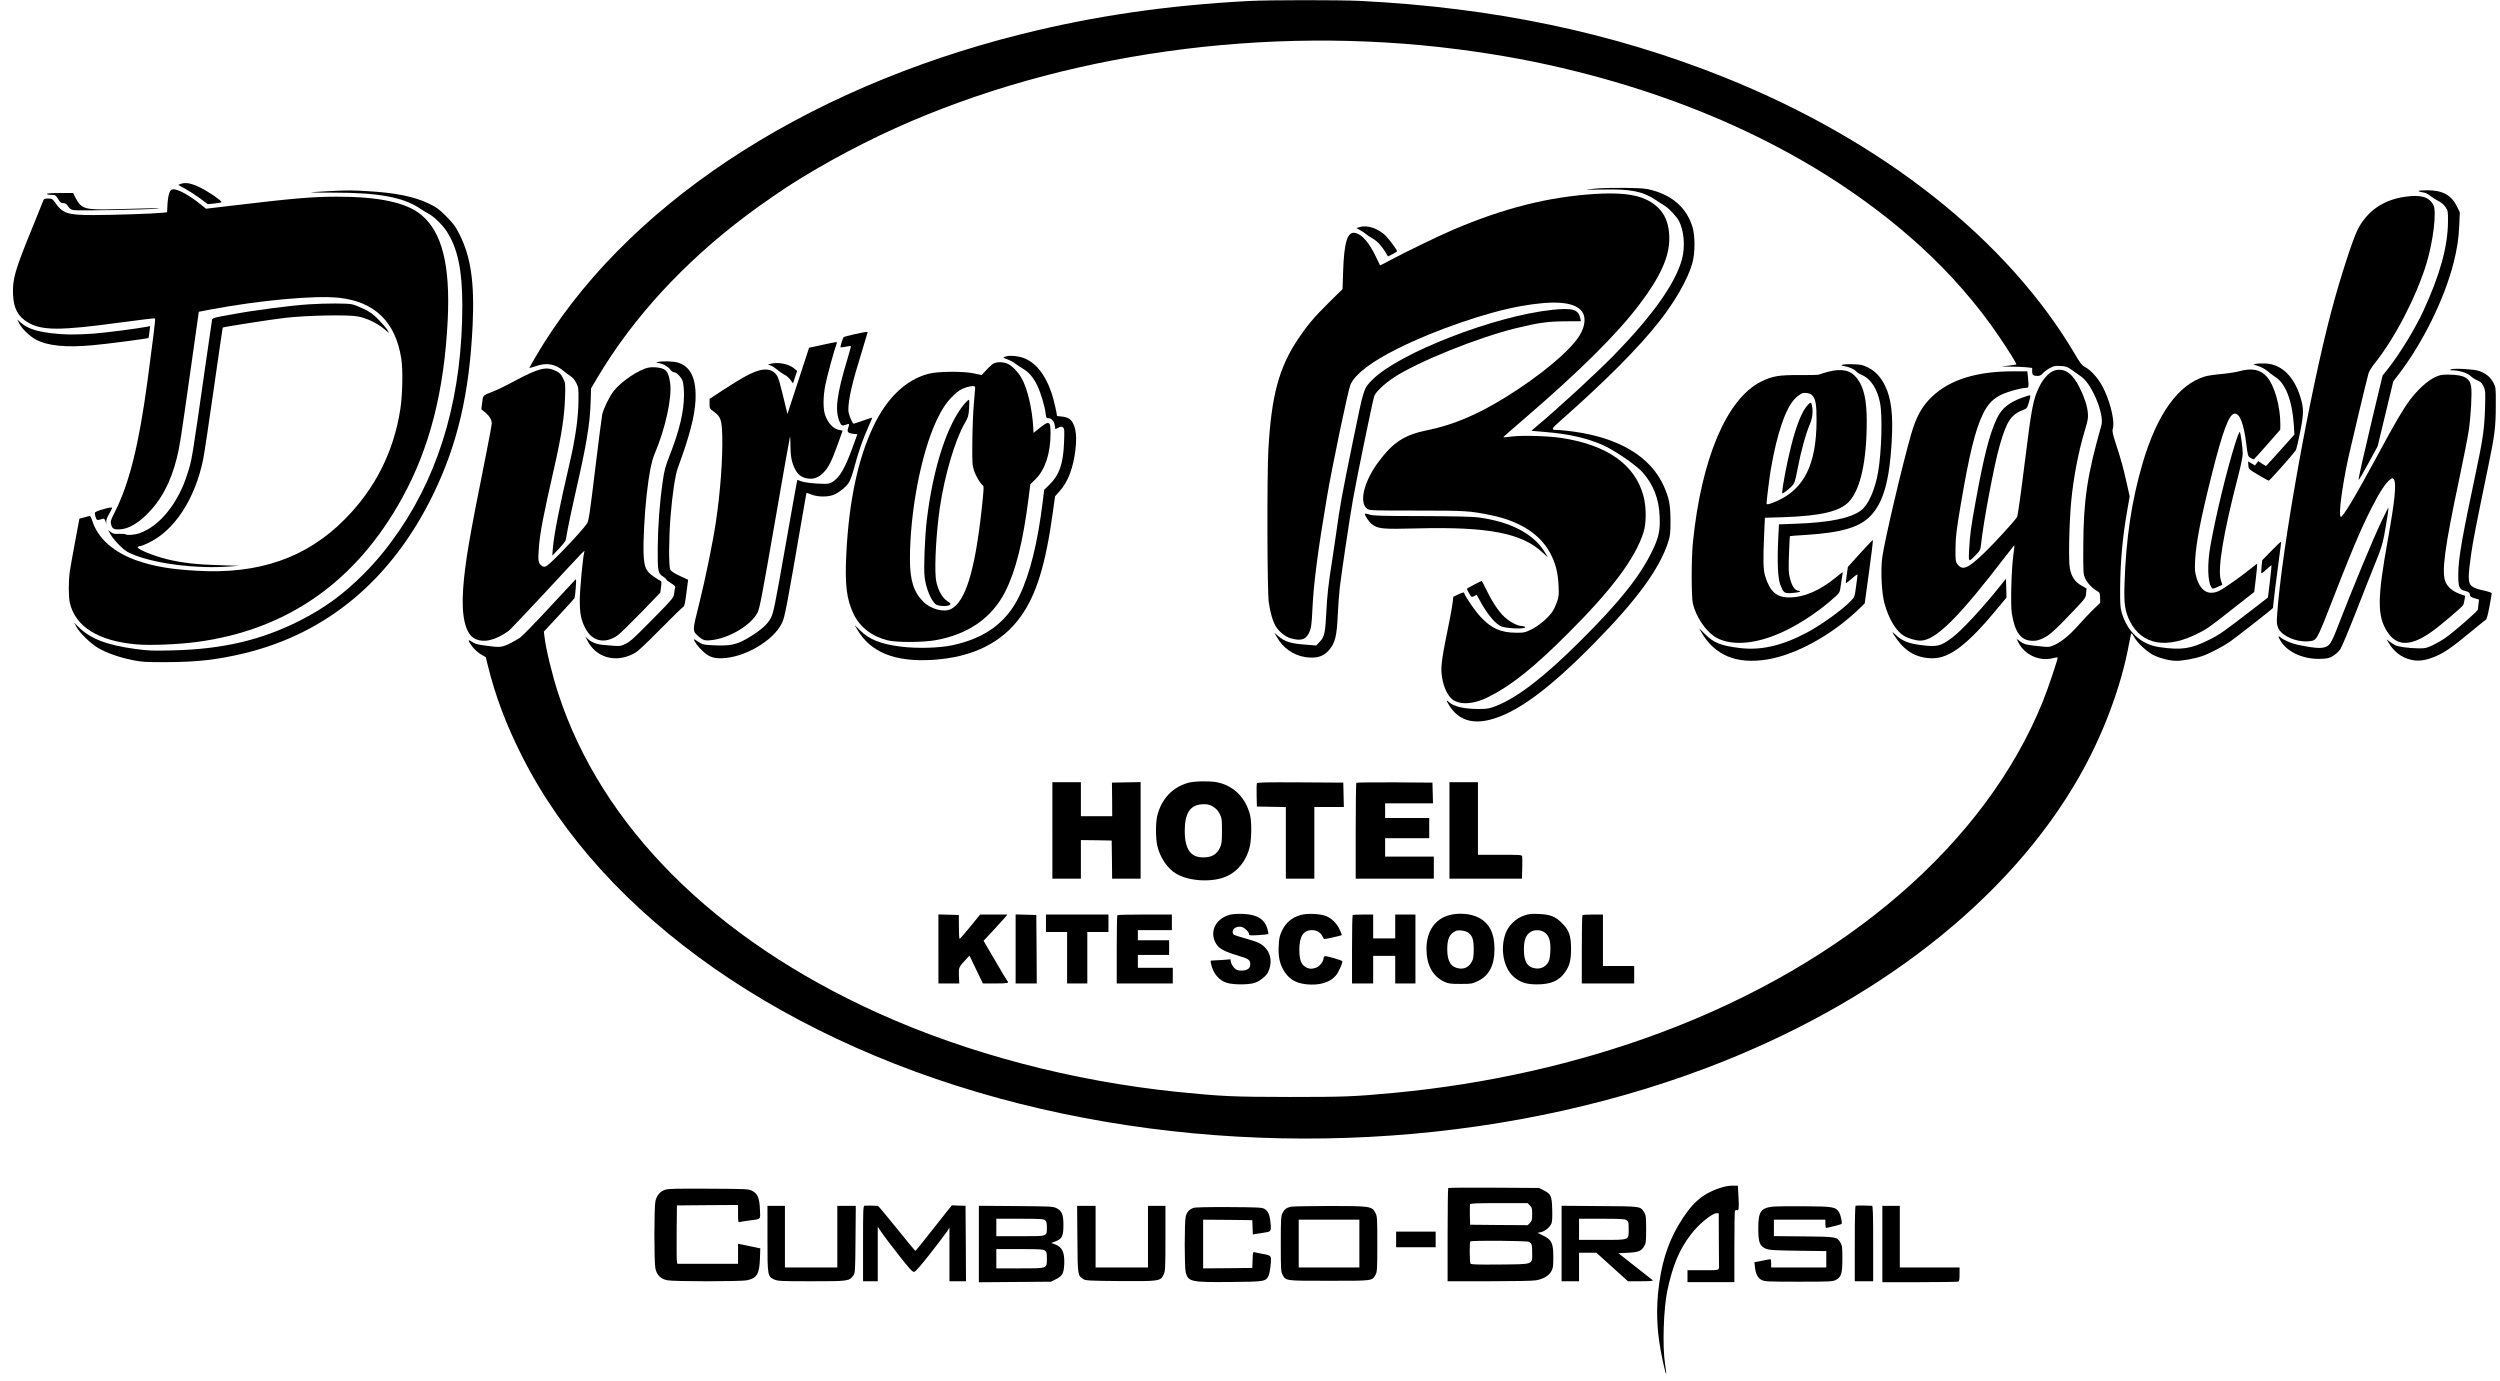 <?xml version="1.0" standalone="no"?>
<!DOCTYPE svg PUBLIC "-//W3C//DTD SVG 20010904//EN"
 "http://www.w3.org/TR/2001/REC-SVG-20010904/DTD/svg10.dtd">
<svg version="1.0" xmlns="http://www.w3.org/2000/svg"
 width="2720pt" height="1502pt" viewBox="0 0 2720 1502"
 preserveAspectRatio="xMidYMid meet">
<g transform="translate(0,1502) scale(0.1,-0.1)"
fill="#000000" stroke="none">
<path d="M13585 15009 c-889 -47 -1677 -162 -2470 -360 -2404 -601 -4344
-1891 -5293 -3520 -34 -58 -62 -108 -62 -111 0 -3 33 5 72 19 116 40 208 24
300 -53 26 -21 61 -48 79 -59 19 -11 44 -42 58 -70 24 -47 26 -59 25 -185 -1
-191 -33 -420 -100 -705 -109 -467 -167 -763 -179 -911 l-6 -79 71 74 c39 41
73 84 75 95 2 12 14 73 25 136 12 63 50 243 86 400 116 506 153 730 160 965
l5 150 71 120 c382 645 941 1252 1619 1761 105 79 127 94 311 222 352 244 852
521 1313 729 1807 814 4029 1126 6115 857 469 -61 861 -134 1298 -243 1497
-375 2772 -1023 3737 -1901 323 -294 620 -634 854 -980 104 -153 195 -300 189
-305 -2 -2 -39 -7 -83 -13 l-80 -9 106 -2 c58 0 134 -4 168 -7 l61 -7 0 -37
c0 -41 11 -50 61 -50 21 0 38 9 54 28 13 15 47 41 75 56 45 25 60 28 119 24
60 -3 73 -8 127 -46 32 -24 77 -56 100 -71 115 -81 251 -411 217 -529 -154
-540 -195 -812 -197 -1322 -1 -286 0 -297 21 -344 24 -51 80 -110 130 -137 27
-15 30 -21 32 -72 l1 -56 -73 -70 c-40 -39 -111 -113 -157 -166 -100 -113
-187 -185 -265 -221 -49 -23 -65 -25 -118 -20 -184 17 -208 23 -253 54 l-44
32 20 -41 c69 -135 229 -207 376 -170 25 7 48 10 51 8 7 -7 -106 -344 -162
-481 -621 -1537 -2136 -2848 -4165 -3604 -903 -336 -1883 -557 -2890 -652
-436 -41 -545 -45 -1140 -45 -610 1 -736 6 -1218 55 -1141 117 -2283 417
-3257 857 -1784 806 -3013 2035 -3483 3483 -66 204 -132 476 -148 612 l-7 56
164 177 c90 96 166 181 170 188 3 7 9 57 13 112 7 98 6 100 -12 80 -11 -11
-139 -149 -286 -307 -146 -158 -286 -301 -311 -318 -25 -17 -79 -47 -120 -67
-81 -38 -100 -39 -275 -14 -74 10 -94 17 -133 43 -39 28 -35 4 11 -57 21 -27
62 -65 92 -83 l55 -32 23 -93 c86 -344 198 -640 373 -987 879 -1744 2887
-3144 5419 -3780 2453 -616 5182 -473 7465 390 1845 698 3294 1830 4057 3170
263 461 460 990 544 1458 10 56 21 102 24 102 4 0 17 -19 30 -42 36 -65 142
-163 213 -197 68 -34 177 -61 248 -61 64 0 202 25 274 50 82 28 226 103 305
157 74 52 470 362 470 369 0 23 46 398 66 537 14 98 24 180 22 183 -3 2 -50
-42 -105 -99 l-100 -102 -7 -69 c-4 -38 -5 -71 -2 -73 3 -3 28 16 56 43 27 26
52 45 54 43 2 -2 -7 -82 -18 -177 l-21 -173 -155 -120 c-336 -259 -366 -280
-485 -340 -199 -99 -298 -114 -540 -80 -202 29 -354 170 -413 384 -14 50 -16
99 -15 262 3 300 27 558 79 852 l25 143 -31 137 c-38 172 -60 252 -117 427
-37 115 -44 145 -36 170 22 70 -16 251 -85 406 -54 124 -143 230 -227 273 -22
11 -50 47 -94 124 -734 1251 -2100 2332 -3816 3020 -1218 489 -2512 760 -3964
833 -232 11 -991 11 -1216 -1z"/>
<path d="M1967 13019 l-29 -11 74 -40 c40 -22 113 -69 161 -104 l88 -65 75 7
c41 4 74 11 74 15 0 17 -136 110 -227 156 -98 49 -164 62 -216 42z"/>
<path d="M17370 12969 c-154 -14 -146 -15 72 -11 297 7 431 -20 568 -111 36
-24 81 -54 101 -65 48 -29 132 -119 158 -170 54 -107 67 -278 31 -412 -72
-264 -317 -609 -734 -1038 -194 -199 -624 -594 -843 -776 -34 -28 -61 -52 -60
-53 1 -1 67 -7 147 -13 249 -20 447 -64 619 -138 127 -54 365 -216 440 -299
119 -132 180 -287 188 -479 7 -155 -9 -232 -81 -379 -133 -275 -355 -554 -780
-977 -393 -392 -685 -617 -919 -709 -72 -28 -94 -32 -177 -33 -172 0 -280 25
-337 77 -30 27 -29 16 3 -36 97 -157 246 -209 447 -157 289 73 640 332 1132
832 468 475 715 815 807 1108 20 65 23 95 23 230 -1 170 -16 245 -74 374 -144
317 -482 521 -979 590 -62 9 -134 16 -160 17 -96 1 -95 5 40 123 469 414 833
780 1053 1061 173 221 309 460 357 629 32 114 32 299 1 401 -63 200 -212 335
-439 396 -67 19 -111 22 -294 25 -118 1 -258 -2 -310 -7z"/>
<path d="M1843 12923 c-9 -21 -18 -77 -21 -125 l-4 -87 -52 -6 c-88 -10 -542
-25 -751 -25 -285 0 -335 17 -424 148 -20 28 -28 32 -67 32 -34 0 -46 -4 -51
-17 -3 -10 -61 -153 -128 -318 -183 -446 -211 -546 -203 -713 7 -148 54 -236
160 -299 153 -91 347 -92 1006 -2 206 28 376 48 379 45 6 -6 -21 -225 -83
-686 -94 -694 -197 -1107 -353 -1418 -49 -97 -51 -105 -41 -142 12 -46 33 -55
110 -48 79 8 173 61 266 150 163 157 271 356 338 626 31 126 38 168 147 939
l92 651 136 26 c527 99 1129 154 1388 126 390 -41 618 -264 679 -663 19 -122
14 -395 -11 -552 -72 -462 -274 -862 -603 -1194 -416 -420 -935 -601 -1610
-561 -285 16 -460 46 -646 109 -257 88 -432 243 -492 434 -10 32 -23 56 -28
54 -6 -2 -34 -10 -62 -17 l-50 -13 -47 -251 c-26 -138 -52 -285 -58 -326 -15
-108 -14 -276 1 -340 61 -260 312 -415 725 -451 151 -13 448 -1 655 26 986
131 1736 657 2237 1570 298 541 456 1160 494 1932 29 598 -61 958 -289 1146
-160 133 -458 197 -915 197 -269 0 -478 -18 -1164 -100 l-262 -31 -54 44
c-118 96 -244 167 -297 167 -26 0 -34 -6 -47 -37z"/>
<path d="M3555 12939 c-242 -13 -234 -14 85 -15 477 0 745 -50 924 -169 36
-24 84 -54 106 -65 53 -27 148 -121 192 -190 118 -183 168 -422 168 -800 0
-960 -228 -1778 -681 -2446 -130 -190 -246 -332 -393 -480 -223 -223 -427
-371 -701 -510 -415 -209 -837 -308 -1375 -320 -216 -6 -264 -4 -405 15 -316
43 -492 111 -624 242 l-44 44 24 -45 c35 -65 154 -181 235 -229 93 -55 233
-104 376 -133 100 -20 142 -23 363 -22 336 0 563 26 860 98 900 219 1598 806
2045 1721 267 546 397 1103 432 1844 22 469 -19 748 -145 996 -42 83 -66 115
-142 191 -77 78 -105 98 -185 137 -162 78 -361 119 -667 137 -186 11 -217 11
-448 -1z"/>
<path d="M26314 12941 c3 -4 24 -11 47 -14 26 -3 55 -17 78 -36 20 -17 59 -42
87 -56 33 -16 62 -40 80 -67 28 -40 29 -45 28 -162 -2 -269 -88 -580 -268
-969 -90 -195 -261 -475 -387 -632 l-56 -70 -102 -425 c-113 -476 -163 -698
-159 -711 2 -5 49 75 105 179 l102 187 85 353 85 353 59 77 c262 341 497 819
597 1212 39 154 56 266 62 412 l6 138 -32 65 c-61 123 -156 175 -322 175 -55
0 -98 -4 -95 -9z"/>
<path d="M510 12910 c0 -5 21 -10 48 -10 45 -1 48 -3 74 -45 22 -37 33 -45 56
-45 22 0 35 -8 53 -35 17 -25 34 -37 59 -41 44 -9 811 5 905 16 72 8 37 8
-455 -6 -327 -9 -364 2 -427 122 l-28 54 -142 0 c-89 0 -143 -4 -143 -10z"/>
<path d="M17355 12910 c-508 -32 -993 -154 -1546 -390 -166 -72 -512 -239
-678 -328 -63 -34 -115 -61 -116 -59 -1 1 -22 45 -47 97 -73 153 -151 242
-225 256 -84 16 -120 -103 -130 -426 l-6 -185 -147 -145 c-161 -159 -237 -249
-336 -397 -209 -312 -291 -616 -324 -1203 -16 -292 -13 -1531 4 -1661 15 -111
45 -213 77 -265 34 -56 104 -112 160 -128 104 -31 162 -17 195 47 30 57 35 90
44 287 13 266 58 615 156 1195 56 332 232 1174 257 1230 51 115 229 251 517
394 407 202 958 392 1335 460 352 63 565 49 654 -43 61 -63 53 -173 -19 -285
-110 -170 -428 -433 -801 -664 -309 -191 -568 -300 -847 -357 -251 -51 -374
-130 -534 -345 -160 -214 -216 -450 -120 -513 24 -16 68 -17 537 -17 534 0
577 -3 810 -51 329 -68 556 -222 660 -449 46 -100 65 -183 72 -315 5 -101 3
-123 -17 -179 -12 -35 -34 -83 -50 -106 -47 -69 -145 -151 -226 -192 -72 -35
-83 -38 -168 -37 -166 1 -267 45 -384 169 -62 66 -169 220 -184 267 -2 5 -29
-3 -60 -18 l-56 -27 -7 -61 c-4 -34 -18 -115 -31 -181 -84 -408 -99 -508 -89
-600 12 -110 48 -203 99 -258 75 -80 237 -77 408 9 251 125 494 319 869 694
479 478 732 818 821 1100 31 99 31 275 -1 393 -90 341 -394 556 -891 632 -146
22 -423 30 -539 16 -51 -7 -95 -10 -96 -9 -2 2 92 85 208 184 617 529 1033
942 1275 1263 229 303 326 520 324 721 -1 205 -83 340 -255 421 -121 56 -292
75 -552 59z"/>
<path d="M26165 12879 c-237 -34 -413 -157 -515 -360 -52 -103 -189 -525 -279
-863 -239 -893 -548 -2616 -596 -3328 -6 -84 -4 -102 13 -142 38 -84 189 -152
319 -144 58 4 69 8 93 35 16 18 55 102 95 204 296 761 384 969 511 1219 84
166 152 269 200 304 24 18 25 18 39 0 30 -40 11 -232 -65 -654 -116 -643 -117
-830 -7 -1003 104 -162 256 -162 484 0 91 64 337 273 344 292 4 9 10 34 13 57
l7 41 -61 22 c-73 27 -127 71 -151 126 -48 104 -13 369 151 1140 43 204 88
433 100 510 23 158 37 406 26 479 -14 93 -78 128 -241 130 -81 1 -96 -2 -156
-30 -79 -38 -185 -134 -267 -243 -75 -99 -165 -253 -352 -601 -243 -450 -383
-685 -403 -673 -26 16 14 324 84 648 29 131 193 821 218 911 6 22 36 71 67
110 219 272 454 726 565 1090 73 243 111 562 75 632 -47 90 -136 116 -311 91z"/>
<path d="M14791 12549 l-34 -10 44 -25 c24 -14 53 -33 64 -43 11 -10 41 -30
66 -44 52 -29 97 -77 141 -148 l29 -49 50 25 c27 14 49 28 49 31 0 15 -80 124
-121 166 -83 83 -202 123 -288 97z"/>
<path d="M3360 11709 c-189 -12 -584 -63 -811 -105 -254 -46 -238 -40 -244
-78 -3 -17 -34 -233 -70 -481 -149 -1042 -145 -1021 -197 -1184 -101 -319
-302 -567 -522 -643 -52 -18 -137 -24 -150 -11 -4 4 -35 6 -69 5 -53 -3 -67 0
-91 19 l-30 23 29 -52 c16 -29 61 -83 100 -120 61 -59 83 -72 165 -104 254
-96 675 -147 1015 -122 l120 8 -225 7 c-242 7 -396 25 -556 63 -167 41 -352
119 -323 137 8 5 21 9 29 9 9 0 48 16 88 35 280 134 503 474 592 905 12 58 64
404 116 770 52 365 96 665 97 666 7 7 520 87 672 105 253 29 700 37 805 15 95
-20 199 -70 274 -131 l59 -49 -19 35 c-10 18 -53 68 -94 110 -59 60 -93 85
-160 117 -47 23 -105 46 -130 51 -52 12 -276 12 -470 0z"/>
<path d="M16890 11649 c-627 -65 -1668 -469 -1958 -760 -95 -95 -93 -89 -203
-625 -132 -642 -150 -743 -194 -1064 -9 -63 -27 -185 -40 -270 -43 -272 -56
-391 -65 -576 -11 -220 -20 -263 -71 -316 l-38 -41 -103 8 c-174 12 -239 32
-315 98 l-37 32 25 -44 c66 -121 183 -202 315 -221 117 -16 192 6 252 75 68
77 87 154 97 385 4 85 13 216 21 290 16 142 110 774 145 970 42 236 213 1066
230 1118 15 46 105 132 213 204 256 170 917 437 1330 537 240 59 346 74 534
75 l172 1 -6 30 c-20 98 -81 117 -304 94z"/>
<path d="M210 11500 c29 -57 112 -137 177 -173 129 -70 328 -90 623 -63 150
13 599 72 606 79 1 1 6 31 10 66 l7 63 -29 -6 c-107 -21 -464 -67 -589 -76
-210 -14 -322 -12 -460 5 -172 22 -258 53 -331 117 l-37 32 23 -44z"/>
<path d="M9295 11383 c-60 -13 -112 -27 -116 -31 -10 -11 -39 -105 -34 -110 2
-3 28 0 57 6 29 5 54 9 56 7 2 -2 -15 -64 -37 -138 -119 -393 -140 -566 -85
-689 18 -40 27 -44 70 -28 35 14 38 9 23 -34 -16 -45 -6 -58 55 -66 l44 -5
-63 -173 c-71 -192 -128 -290 -196 -338 -37 -25 -51 -29 -108 -28 -100 1 -212
14 -250 30 -19 8 -35 13 -37 11 -1 -1 -60 -326 -129 -722 -116 -657 -130 -725
-158 -778 -36 -68 -95 -122 -220 -201 -152 -95 -221 -109 -455 -94 -61 4 -79
10 -117 37 -25 18 -45 29 -45 24 0 -18 43 -77 88 -120 67 -66 120 -87 212 -85
247 5 562 188 657 382 32 66 47 140 235 1235 17 99 31 181 32 182 1 2 26 -7
55 -18 74 -28 184 -28 247 0 60 27 128 82 160 131 14 21 40 94 59 166 41 158
92 304 151 435 24 55 44 101 44 104 0 3 -44 -11 -97 -30 -54 -19 -101 -35
-105 -35 -15 0 -58 107 -58 146 0 120 39 292 146 636 35 115 64 210 64 213 0
8 -29 4 -145 -22z"/>
<path d="M8944 11267 l-141 -30 -118 -361 -118 -361 -14 60 c-71 294 -82 335
-104 365 -49 66 -123 77 -234 35 -77 -29 -159 -76 -352 -201 l-143 -94 0 -52
c0 -52 1 -54 48 -88 73 -54 85 -89 90 -256 7 -239 -21 -626 -69 -942 -33 -222
-114 -618 -184 -899 -74 -295 -74 -287 0 -351 47 -42 74 -47 163 -33 187 29
410 168 475 298 22 42 52 202 187 978 88 511 163 931 165 934 3 2 5 -39 5 -91
0 -119 13 -188 48 -258 31 -64 74 -96 139 -106 67 -10 120 10 173 65 56 58 86
118 155 307 l53 149 -33 6 c-66 11 -121 67 -156 159 -25 66 -25 197 0 328 17
88 98 387 122 449 10 28 22 29 -157 -10z"/>
<path d="M10950 11143 c-8 -2 -22 -7 -30 -9 -8 -3 8 -13 38 -23 29 -10 69 -31
90 -48 20 -16 58 -41 84 -56 62 -36 113 -97 154 -182 38 -81 81 -224 90 -301
6 -48 9 -54 30 -54 34 0 63 -33 70 -79 l6 -40 34 16 c28 14 35 14 50 2 15 -12
16 -31 11 -159 -8 -233 -51 -357 -158 -462 l-58 -57 -16 -128 c-55 -449 -139
-788 -255 -1028 -140 -289 -373 -460 -732 -536 -140 -30 -387 -36 -558 -14
-223 29 -338 75 -443 177 l-59 57 28 -47 c145 -250 413 -358 826 -331 432 28
752 187 957 476 168 236 269 566 346 1131 l24 172 51 58 c90 100 148 252 171
451 21 172 -3 288 -68 335 -15 11 -49 22 -80 24 -29 2 -53 6 -53 7 0 25 -37
184 -57 243 -74 221 -191 359 -338 397 -58 15 -125 18 -155 8z"/>
<path d="M7155 11080 c-18 -8 -18 -9 5 -10 41 -1 106 -36 131 -69 12 -17 31
-31 41 -31 30 0 84 -56 97 -102 7 -23 13 -89 13 -147 0 -174 -51 -389 -152
-646 -51 -129 -62 -169 -79 -290 -35 -240 -53 -491 -55 -730 -1 -255 2 -273
61 -310 18 -11 32 -25 33 -30 0 -6 23 -24 50 -40 33 -19 49 -34 46 -45 -3 -8
-7 -38 -11 -65 -6 -49 -9 -53 -238 -286 -192 -195 -242 -241 -290 -264 -61
-29 -49 -29 -248 -11 -69 6 -124 28 -163 64 l-28 27 22 -43 c91 -182 296 -245
490 -151 56 27 97 64 305 274 132 134 246 244 253 246 8 3 19 54 30 147 l19
144 -92 43 c-65 31 -95 51 -103 70 -17 37 -15 342 3 569 21 257 51 458 82 541
125 339 182 558 190 726 12 236 -51 372 -191 414 -53 16 -188 19 -221 5z"/>
<path d="M10805 11062 c-17 -11 -51 -42 -77 -71 l-47 -52 -78 17 c-120 27
-401 25 -506 -4 -246 -67 -451 -266 -597 -576 -166 -351 -263 -809 -292 -1379
-17 -336 2 -496 79 -657 68 -143 199 -244 371 -287 94 -24 379 -23 517 1 359
63 617 243 763 531 114 227 192 539 252 1008 l20 158 55 54 c105 102 165 283
165 498 0 142 -13 146 -135 48 l-50 -41 -3 53 c-10 205 -65 438 -129 546 -38
66 -102 131 -148 152 -52 24 -122 24 -160 1z m-195 -259 c0 -10 -7 -92 -15
-183 -8 -91 -15 -275 -16 -410 -2 -227 -1 -250 19 -311 20 -60 70 -144 96
-161 12 -8 10 -45 -15 -273 -73 -660 -175 -989 -331 -1071 -76 -40 -222 -2
-303 80 -104 103 -145 234 -145 461 0 517 122 1154 290 1511 59 125 112 204
182 270 59 56 83 71 143 90 60 19 95 18 95 -3z"/>
<path d="M10495 10628 c-188 -220 -343 -696 -411 -1263 -22 -184 -36 -538 -24
-625 15 -119 66 -246 118 -293 25 -23 132 -28 156 -8 14 12 11 17 -28 41 -62
40 -114 146 -125 253 -14 151 7 507 45 767 52 352 167 740 273 920 34 58 39
75 45 158 4 56 3 92 -3 92 -5 0 -26 -19 -46 -42z"/>
<path d="M8380 11061 l-25 -7 32 -11 c17 -6 48 -27 70 -46 21 -19 55 -42 75
-52 21 -9 51 -35 67 -57 l29 -39 22 67 23 68 -33 28 c-60 50 -178 72 -260 49z"/>
<path d="M24550 11062 l-35 -7 56 -18 c32 -10 75 -34 100 -55 24 -21 61 -48
81 -61 114 -69 188 -259 205 -527 l6 -102 -153 -171 c-84 -94 -154 -171 -156
-171 -3 0 -22 12 -44 26 l-40 27 -18 -24 -19 -23 -37 22 -37 22 3 -42 c3 -42
3 -42 108 -105 58 -35 110 -63 115 -62 9 0 259 281 292 328 7 9 29 100 49 201
40 205 40 255 3 377 -69 226 -204 358 -375 368 -38 2 -85 1 -104 -3z"/>
<path d="M20045 11051 c-16 -6 -11 -9 24 -15 48 -7 111 -36 131 -61 7 -9 35
-25 61 -37 93 -39 166 -153 194 -302 28 -144 16 -537 -21 -751 -35 -197 -106
-358 -186 -418 -109 -84 -342 -132 -706 -145 l-187 -7 -8 -160 c-12 -249 -4
-428 22 -495 35 -90 42 -95 115 -93 35 2 74 7 87 11 22 8 21 9 -8 15 -39 8
-67 51 -89 138 -14 54 -16 94 -10 259 4 107 8 196 10 197 1 2 79 7 172 13 394
25 589 83 710 212 135 145 201 379 225 791 18 305 -3 482 -74 625 -44 90 -105
155 -184 194 -59 29 -77 33 -162 35 -53 2 -105 -1 -116 -6z"/>
<path d="M7054 11020 c-105 -22 -292 -148 -375 -252 -47 -59 -111 -189 -127
-258 -5 -25 -40 -295 -77 -600 -59 -488 -70 -559 -89 -587 -61 -89 -390 -434
-439 -460 -27 -14 -32 -13 -56 4 -34 26 -39 57 -29 183 13 173 44 338 173 905
73 322 106 536 112 727 6 166 6 167 -21 222 -23 47 -35 59 -82 82 -102 50
-184 29 -456 -117 -81 -44 -182 -93 -225 -109 -112 -44 -107 -38 -117 -120
l-9 -73 42 -34 c48 -40 71 -80 71 -120 0 -16 -29 -175 -65 -353 -181 -901
-225 -1159 -246 -1446 -21 -293 23 -488 124 -541 97 -51 224 -22 372 84 14 10
188 194 388 408 470 507 440 476 433 445 -16 -68 -47 -400 -48 -515 -1 -141
13 -219 58 -306 75 -149 217 -180 357 -79 24 17 137 128 252 246 l209 216 8
61 c6 43 5 63 -2 65 -6 2 -39 23 -73 46 -89 59 -109 102 -115 254 -5 133 11
443 34 642 26 230 51 359 88 446 117 278 189 608 167 769 -13 90 -31 129 -70
149 -37 19 -116 27 -167 16z"/>
<path d="M26665 11001 c-16 -8 -11 -10 24 -10 68 -1 159 -31 190 -61 14 -15
48 -37 74 -48 40 -18 51 -29 69 -69 20 -44 20 -59 15 -238 -7 -221 -23 -335
-102 -706 -149 -702 -188 -927 -189 -1094 -1 -145 9 -168 79 -186 36 -9 44
-16 47 -37 2 -22 11 -29 52 -41 l48 -15 -6 -44 c-3 -25 -6 -52 -6 -62 0 -17
-247 -234 -353 -309 -34 -24 -96 -60 -137 -80 -68 -32 -83 -36 -155 -35 -101
1 -223 17 -255 34 -14 7 -41 24 -60 38 l-34 26 23 -39 c57 -95 136 -156 234
-181 80 -21 153 -13 254 26 105 40 197 103 391 264 90 74 170 139 178 144 9 5
23 54 39 142 14 73 25 138 25 145 0 6 -36 19 -82 29 -144 31 -168 54 -168 156
0 36 11 142 25 235 22 154 52 307 188 965 69 332 81 427 81 655 1 200 1 200
-27 253 -32 61 -88 105 -161 128 -59 18 -271 29 -301 15z"/>
<path d="M19893 10976 c-51 -14 -98 -28 -104 -32 -6 -3 -98 -6 -204 -5 -229 2
-300 -10 -423 -70 -374 -186 -651 -836 -743 -1749 -18 -174 -18 -599 0 -670
33 -137 134 -289 234 -355 140 -91 362 -93 615 -3 225 79 497 250 704 440 45
42 46 45 57 128 7 47 14 98 17 114 6 28 5 27 -55 -23 -187 -155 -358 -230
-524 -231 -140 0 -211 64 -263 235 -20 67 -23 167 -10 456 l8 176 202 6 c408
14 616 63 715 171 124 136 191 442 191 873 0 232 -31 369 -105 466 -68 89
-165 111 -312 73z m-182 -252 c43 -39 54 -99 53 -284 -2 -471 -134 -738 -428
-870 -80 -36 -116 -44 -116 -28 0 29 31 279 45 363 69 408 168 692 275 788 28
25 61 48 73 50 34 7 79 -2 98 -19z"/>
<path d="M19668 10613 c-63 -68 -124 -219 -182 -452 -46 -182 -96 -448 -96
-507 0 -12 63 34 99 71 38 39 40 45 71 205 37 191 87 370 130 471 30 72 38
137 24 208 -8 38 -13 38 -46 4z"/>
<path d="M22354 10989 c-56 -16 -121 -84 -164 -172 -70 -142 -84 -216 -161
-832 -41 -333 -76 -578 -83 -590 -32 -49 -244 -281 -357 -390 -180 -173 -237
-197 -293 -122 -19 26 -21 41 -20 175 2 128 9 188 57 472 94 553 156 807 241
985 51 108 114 172 212 216 67 31 209 69 257 69 31 0 32 8 21 119 l-7 61 -153
0 c-397 0 -687 -90 -882 -274 -108 -102 -173 -217 -228 -408 -97 -337 -292
-1168 -315 -1343 -19 -144 -7 -389 25 -503 46 -165 123 -294 206 -347 47 -30
132 -55 184 -55 165 0 417 251 930 922 50 65 91 116 93 115 1 -2 -4 -55 -13
-118 -21 -164 -30 -529 -15 -625 34 -208 101 -295 226 -296 43 -1 70 7 122 32
69 34 131 91 352 325 99 105 104 112 108 161 l5 51 -56 32 c-71 40 -109 97
-126 188 -16 83 -7 494 15 730 25 262 80 547 152 783 29 97 34 125 29 176 -6
75 -34 162 -86 269 -79 163 -167 226 -276 194z"/>
<path d="M24355 10979 c-38 -10 -124 -23 -190 -29 -66 -5 -145 -17 -175 -26
-290 -86 -521 -408 -679 -946 -119 -408 -180 -812 -196 -1308 -8 -216 4 -300
57 -406 131 -265 407 -311 759 -127 92 48 104 56 401 290 l194 152 18 151 c10
83 16 153 14 155 -2 2 -30 -19 -63 -46 -98 -81 -286 -214 -344 -244 -118 -59
-207 -11 -252 136 -19 64 -21 86 -16 193 10 191 60 452 182 936 120 479 189
660 249 660 56 0 97 -108 125 -326 17 -134 18 -139 47 -156 16 -10 32 -17 36
-15 3 1 70 74 147 162 l140 160 1 55 c1 199 -64 429 -148 522 -73 80 -161 97
-307 57z"/>
<path d="M22009 10696 c-149 -52 -230 -117 -284 -231 -79 -167 -140 -406 -229
-895 -52 -284 -63 -365 -72 -531 -8 -140 -8 -141 77 -52 43 44 47 53 53 113
23 228 145 877 202 1071 80 277 124 341 275 397 20 8 29 23 42 71 19 67 21 81
10 80 -5 0 -38 -10 -74 -23z"/>
<path d="M24322 10204 c-92 -288 -214 -790 -274 -1129 -34 -198 -29 -390 14
-448 12 -16 16 -15 65 7 l52 24 -16 49 c-38 121 27 512 188 1133 30 114 50
215 50 244 -1 64 -21 217 -31 235 -4 8 -23 -35 -48 -115z"/>
<path d="M1111 9476 c-41 -11 -76 -27 -78 -33 -3 -7 1 -29 7 -49 13 -37 15
-38 81 -18 13 3 20 -5 28 -33 8 -30 10 -31 7 -8 -3 21 6 49 30 91 19 33 34 64
34 67 0 11 -30 6 -109 -17z"/>
<path d="M25913 9353 c-98 -205 -313 -723 -497 -1199 -31 -79 -57 -131 -76
-149 -48 -46 -120 -46 -342 0 -67 14 -157 53 -190 83 -26 22 -22 2 10 -49 75
-118 251 -195 432 -187 76 3 93 7 136 33 26 17 61 48 76 70 15 22 97 218 182
435 84 217 181 460 214 540 43 107 65 175 81 260 29 157 51 303 47 307 -1 2
-35 -63 -73 -144z"/>
<path d="M14850 9425 c0 -15 47 -85 69 -103 72 -57 114 -61 500 -51 769 20
1139 -51 1362 -261 33 -31 59 -54 59 -53 0 2 -18 33 -41 68 -121 192 -376 322
-719 366 -63 8 -271 13 -615 14 -446 1 -527 3 -567 17 -37 12 -48 13 -48 3z"/>
<path d="M20239 9001 l-134 -149 -12 -84 c-7 -46 -11 -87 -10 -91 1 -4 30 17
65 48 34 31 62 50 62 43 0 -8 -7 -65 -16 -128 -15 -113 -16 -116 -57 -158 -93
-97 -321 -261 -477 -344 -271 -144 -502 -197 -733 -168 -207 25 -282 56 -381
155 l-60 60 24 -43 c148 -254 383 -351 717 -297 311 50 702 265 995 546 l66
64 47 343 c26 189 45 345 43 347 -2 3 -65 -63 -139 -144z"/>
<path d="M21770 8655 c-188 -237 -426 -495 -530 -572 -130 -97 -164 -105 -357
-79 -119 16 -191 46 -251 103 -23 22 -42 37 -42 33 0 -4 22 -38 49 -76 97
-137 225 -206 386 -206 189 -1 388 153 718 555 l88 106 -3 103 -3 102 -55 -69z"/>
<path d="M16038 8659 c-43 -21 -78 -42 -78 -46 0 -3 11 -26 25 -50 25 -42 26
-43 54 -29 l27 15 34 -62 c86 -159 180 -268 245 -286 89 -25 284 -25 244 0 -8
5 -25 9 -39 9 -41 0 -126 46 -180 96 -65 60 -134 164 -196 293 -27 55 -51 100
-54 100 -3 0 -40 -18 -82 -40z"/>
<path d="M12931 6504 c-174 -47 -297 -178 -341 -364 -17 -69 -17 -236 0 -315
26 -127 111 -256 207 -311 143 -85 400 -97 552 -27 121 56 210 168 247 314 21
82 24 274 5 349 -47 191 -177 321 -359 359 -73 15 -246 13 -311 -5z m271 -263
c31 -20 53 -44 69 -77 22 -44 24 -62 24 -184 0 -117 -3 -141 -21 -181 -33 -70
-82 -103 -164 -107 -151 -9 -220 81 -220 288 0 200 63 289 206 290 50 0 68 -5
106 -29z"/>
<path d="M11450 5985 l0 -525 155 0 155 0 0 210 0 210 168 -2 167 -3 3 -207 2
-208 155 0 155 0 0 525 0 526 -156 -3 -156 -3 2 -182 1 -183 -171 0 -170 0 0
185 0 185 -155 0 -155 0 0 -525z"/>
<path d="M13674 6497 c-2 -7 -3 -67 -2 -133 l3 -119 158 -3 157 -3 0 -389 0
-390 155 0 155 0 0 390 0 390 160 0 161 0 -3 133 -3 132 -468 3 c-379 2 -469
0 -473 -11z"/>
<path d="M14757 6503 c-4 -3 -7 -240 -7 -525 l0 -518 425 0 425 0 0 120 0 120
-265 0 -265 0 0 100 0 100 240 0 240 0 0 110 0 110 -240 0 -240 0 0 80 0 80
260 0 261 0 -3 113 -3 112 -411 3 c-226 1 -413 -1 -417 -5z"/>
<path d="M15770 5985 l0 -525 394 0 395 0 3 113 c2 61 1 120 -1 130 -3 16 -23
17 -242 17 l-239 0 0 395 0 395 -155 0 -155 0 0 -525z"/>
<path d="M13379 5067 c-145 -41 -215 -167 -161 -290 33 -74 83 -104 273 -161
95 -28 112 -42 112 -88 0 -44 -33 -68 -95 -68 -41 0 -54 5 -79 29 -16 16 -32
44 -36 62 l-6 32 -81 -7 c-45 -3 -94 -6 -109 -6 -27 0 -28 -2 -22 -32 23 -109
87 -186 176 -212 68 -21 229 -21 295 -1 55 16 126 71 149 115 46 90 37 195
-23 262 -46 51 -83 69 -222 108 -63 17 -121 36 -128 42 -7 6 -12 23 -10 37 4
33 48 55 93 47 35 -7 85 -55 85 -82 0 -12 17 -13 103 -8 56 4 104 9 106 11 3
2 -1 25 -8 51 -29 111 -113 163 -270 169 -59 2 -114 -2 -142 -10z"/>
<path d="M14153 5065 c-100 -28 -165 -84 -209 -179 -22 -48 -28 -79 -32 -157
-5 -110 8 -180 46 -252 55 -103 131 -153 255 -166 142 -15 256 19 321 95 30
36 78 143 70 156 -8 12 -175 60 -190 54 -8 -3 -14 -13 -14 -23 0 -32 -40 -84
-75 -99 -46 -19 -84 -18 -121 5 -48 29 -67 80 -67 185 -1 147 43 216 138 216
49 0 91 -24 111 -63 9 -17 18 -33 19 -35 3 -3 188 38 194 44 1 1 -8 27 -22 57
-30 67 -85 123 -146 149 -62 26 -207 34 -278 13z"/>
<path d="M15770 5064 c-158 -42 -250 -177 -250 -368 0 -176 68 -299 195 -358
44 -20 66 -23 175 -23 122 0 127 1 193 33 120 59 177 171 177 346 0 172 -55
282 -174 343 -83 43 -213 54 -316 27z m203 -190 c47 -34 62 -79 61 -184 0 -77
-4 -103 -22 -136 -27 -52 -78 -79 -135 -71 -90 12 -130 75 -131 206 0 118 24
170 94 203 26 13 106 2 133 -18z"/>
<path d="M16580 5058 c-86 -29 -167 -107 -198 -190 -66 -177 -21 -396 103
-489 66 -51 129 -69 239 -69 149 0 241 40 305 134 49 71 64 129 64 251 0 145
-22 207 -102 285 -71 70 -126 91 -251 96 -79 4 -106 1 -160 -18z m218 -178
c54 -33 75 -94 70 -204 -3 -68 -9 -101 -24 -126 -26 -47 -77 -72 -131 -67 -94
10 -133 71 -133 207 0 102 22 159 72 190 42 26 104 26 146 0z"/>
<path d="M10210 4695 l0 -375 113 0 114 0 -4 84 c-3 92 -4 91 83 185 l32 34
73 -152 73 -151 138 0 c131 0 150 4 129 26 -5 5 -66 105 -134 223 l-126 215
102 109 c56 60 115 125 130 143 l28 34 -148 0 -149 0 -109 -134 c-60 -74 -112
-133 -115 -131 -4 2 -7 62 -7 132 l-1 128 -111 3 -111 3 0 -376z"/>
<path d="M11050 4695 l0 -375 115 0 115 0 -2 373 -3 372 -112 3 -113 3 0 -376z"/>
<path d="M11380 4975 l0 -95 115 0 115 0 0 -280 0 -280 110 0 110 0 0 280 0
280 115 0 115 0 0 95 0 95 -340 0 -340 0 0 -95z"/>
<path d="M12157 5063 c-4 -3 -7 -172 -7 -375 l0 -368 305 0 305 0 0 85 0 85
-190 0 -190 0 0 70 0 70 170 0 170 0 0 80 0 80 -170 0 -170 0 0 55 0 55 185 0
185 0 0 85 0 85 -293 0 c-162 0 -297 -3 -300 -7z"/>
<path d="M14717 5063 c-4 -3 -7 -172 -7 -375 l0 -368 115 0 115 0 0 150 0 150
120 0 120 0 0 -150 0 -150 110 0 110 0 0 375 0 375 -110 0 -110 0 0 -130 0
-130 -120 0 -120 0 0 130 0 130 -108 0 c-60 0 -112 -3 -115 -7z"/>
<path d="M17217 5063 c-4 -3 -7 -172 -7 -375 l0 -368 285 0 285 0 0 95 0 95
-170 0 -170 0 0 280 0 280 -108 0 c-60 0 -112 -3 -115 -7z"/>
<path d="M18705 2092 c-190 -64 -307 -170 -443 -401 -124 -211 -193 -440 -222
-740 -23 -237 -8 -460 47 -720 40 -187 54 -213 29 -53 -30 190 -17 602 25 802
60 277 127 439 254 607 83 111 231 233 282 233 l23 0 1 -280 c1 -154 2 -287 2
-295 0 -47 6 -45 -173 -45 l-170 0 0 -65 0 -65 255 0 255 0 0 379 c0 209 3
386 6 395 3 8 12 12 19 10 24 -9 27 16 20 142 l-7 124 -62 0 c-40 0 -89 -10
-141 -28z"/>
<path d="M15757 2094 c-4 -4 -7 -234 -7 -511 l0 -503 454 0 c262 0 476 4 507
10 80 15 140 49 166 96 20 34 23 54 23 155 0 154 -17 190 -109 235 l-63 31 36
7 c43 8 99 54 116 95 8 19 11 72 8 154 -4 146 -13 166 -94 207 l-49 25 -490 3
c-270 2 -494 0 -498 -4z m888 -189 c22 -21 25 -33 25 -95 0 -62 -3 -74 -25
-96 l-24 -24 -313 2 -313 3 -3 104 c-1 58 0 111 2 118 4 10 68 13 316 13 l311
0 24 -25z m-12 -396 c34 -18 37 -28 37 -120 0 -131 22 -123 -353 -127 -245 -2
-312 0 -318 10 -10 15 -12 232 -2 241 12 13 612 8 636 -4z"/>
<path d="M7235 2075 c-55 -19 -91 -63 -104 -124 -15 -71 -15 -663 0 -733 16
-71 56 -111 127 -127 70 -15 802 -15 871 0 105 22 133 68 139 231 l4 116 -58
12 c-33 7 -87 18 -121 25 l-63 13 0 -109 0 -109 -330 0 -330 0 -5 23 c-3 12
-4 155 -3 317 l3 295 333 3 332 2 0 -96 c0 -86 2 -95 18 -90 9 3 53 10 97 16
141 19 128 5 123 123 -5 124 -24 169 -83 200 -39 21 -51 22 -475 24 -357 2
-442 0 -475 -12z"/>
<path d="M9407 1902 c-16 -3 -17 -39 -17 -413 l0 -409 80 0 80 0 0 297 0 297
33 -50 c17 -28 101 -139 186 -248 127 -162 159 -196 177 -194 15 2 69 64 174
198 84 107 166 215 182 239 l28 45 0 -292 0 -292 90 0 90 0 -2 411 -3 410 -74
2 -74 3 -46 -56 c-25 -31 -113 -142 -196 -248 -82 -105 -152 -191 -155 -192
-3 0 -95 110 -203 245 -109 135 -201 245 -205 245 -55 4 -132 4 -145 2z"/>
<path d="M20190 1902 c-7 -3 -10 -141 -10 -413 l0 -409 100 0 100 0 0 410 c0
321 -3 410 -12 411 -36 3 -169 4 -178 1z"/>
<path d="M8350 1544 c0 -406 1 -412 74 -445 37 -17 72 -19 406 -19 402 0 409
1 454 63 20 27 21 42 24 393 l3 364 -101 0 -100 0 0 -335 0 -335 -285 0 -285
0 0 335 0 335 -95 0 -95 0 0 -356z"/>
<path d="M10650 1485 l0 -416 393 3 392 3 49 25 c75 37 90 65 95 167 5 130
-23 188 -104 216 l-38 13 47 18 c71 27 86 58 86 176 0 116 -16 156 -75 185
-38 19 -63 20 -442 23 l-403 3 0 -416z m722 258 c14 -12 18 -31 18 -79 0 -98
12 -94 -291 -94 l-259 0 0 95 0 95 257 0 c225 0 259 -2 275 -17z m-4 -329 c19
-13 22 -24 22 -89 0 -109 10 -105 -297 -105 l-253 0 0 105 0 105 253 0 c212 0
256 -2 275 -16z"/>
<path d="M11722 1537 c3 -398 3 -393 65 -434 24 -16 64 -18 397 -21 430 -3
444 -1 477 72 17 38 19 71 19 394 l0 352 -95 0 -95 0 0 -335 0 -335 -285 0
-285 0 0 335 0 335 -100 0 -101 0 3 -363z"/>
<path d="M14045 1891 c-50 -12 -71 -28 -91 -68 -17 -35 -19 -64 -19 -338 0
-268 2 -303 18 -332 38 -70 23 -68 507 -68 484 0 469 -2 507 68 16 29 18 64
18 332 0 284 -1 302 -21 340 -37 71 -57 74 -504 74 -212 -1 -398 -4 -415 -8z
m745 -401 l0 -260 -330 0 -330 0 0 260 0 260 330 0 330 0 0 -260z"/>
<path d="M16990 1490 l0 -410 95 0 95 0 0 155 0 155 94 0 95 0 171 -155 172
-155 141 0 c114 1 139 3 126 13 -8 7 -95 75 -193 152 l-178 140 105 5 c115 6
144 18 177 73 17 28 20 51 20 182 0 131 -3 154 -20 182 -42 70 -29 68 -487 71
l-413 3 0 -411z m708 254 c20 -14 22 -24 22 -99 0 -120 13 -115 -292 -115
l-248 0 0 115 0 115 248 0 c208 0 251 -2 270 -16z"/>
<path d="M19280 1891 c-124 -16 -150 -56 -150 -239 0 -148 16 -190 81 -217 39
-16 82 -19 352 -23 l307 -4 0 -89 0 -89 -300 0 -300 0 0 45 c0 25 -3 45 -7 45
-5 0 -46 -7 -92 -17 l-83 -16 6 -55 c9 -77 31 -117 74 -139 34 -16 69 -18 402
-18 333 0 368 2 402 18 61 31 73 69 73 232 0 123 -2 144 -21 175 -37 63 -44
65 -401 68 l-323 3 0 89 0 90 280 0 280 0 0 -45 c0 -25 3 -45 8 -45 17 1 163
38 168 43 10 10 -8 95 -27 127 -36 59 -62 64 -384 66 -159 1 -315 -1 -345 -5z"/>
<path d="M20480 1485 l0 -415 404 0 c222 0 411 3 420 6 13 5 16 22 16 80 l0
74 -325 0 -325 0 0 335 0 335 -95 0 -95 0 0 -415z"/>
<path d="M12985 1878 c-46 -16 -72 -45 -84 -93 -15 -58 -15 -556 0 -610 28
-101 57 -107 489 -103 372 3 382 5 413 70 8 18 18 72 22 120 8 100 10 98 -95
117 -36 7 -73 14 -82 17 -15 5 -18 -5 -20 -83 l-3 -88 -267 -3 -268 -2 0 265
0 265 268 -2 267 -3 3 -78 3 -78 27 5 c15 3 50 8 77 12 96 13 96 13 89 101 -7
93 -26 138 -68 161 -27 15 -73 17 -386 19 -232 1 -365 -2 -385 -9z"/>
<path d="M15190 1535 l0 -85 215 0 215 0 0 85 0 85 -215 0 -215 0 0 -85z"/>
</g>
</svg>
